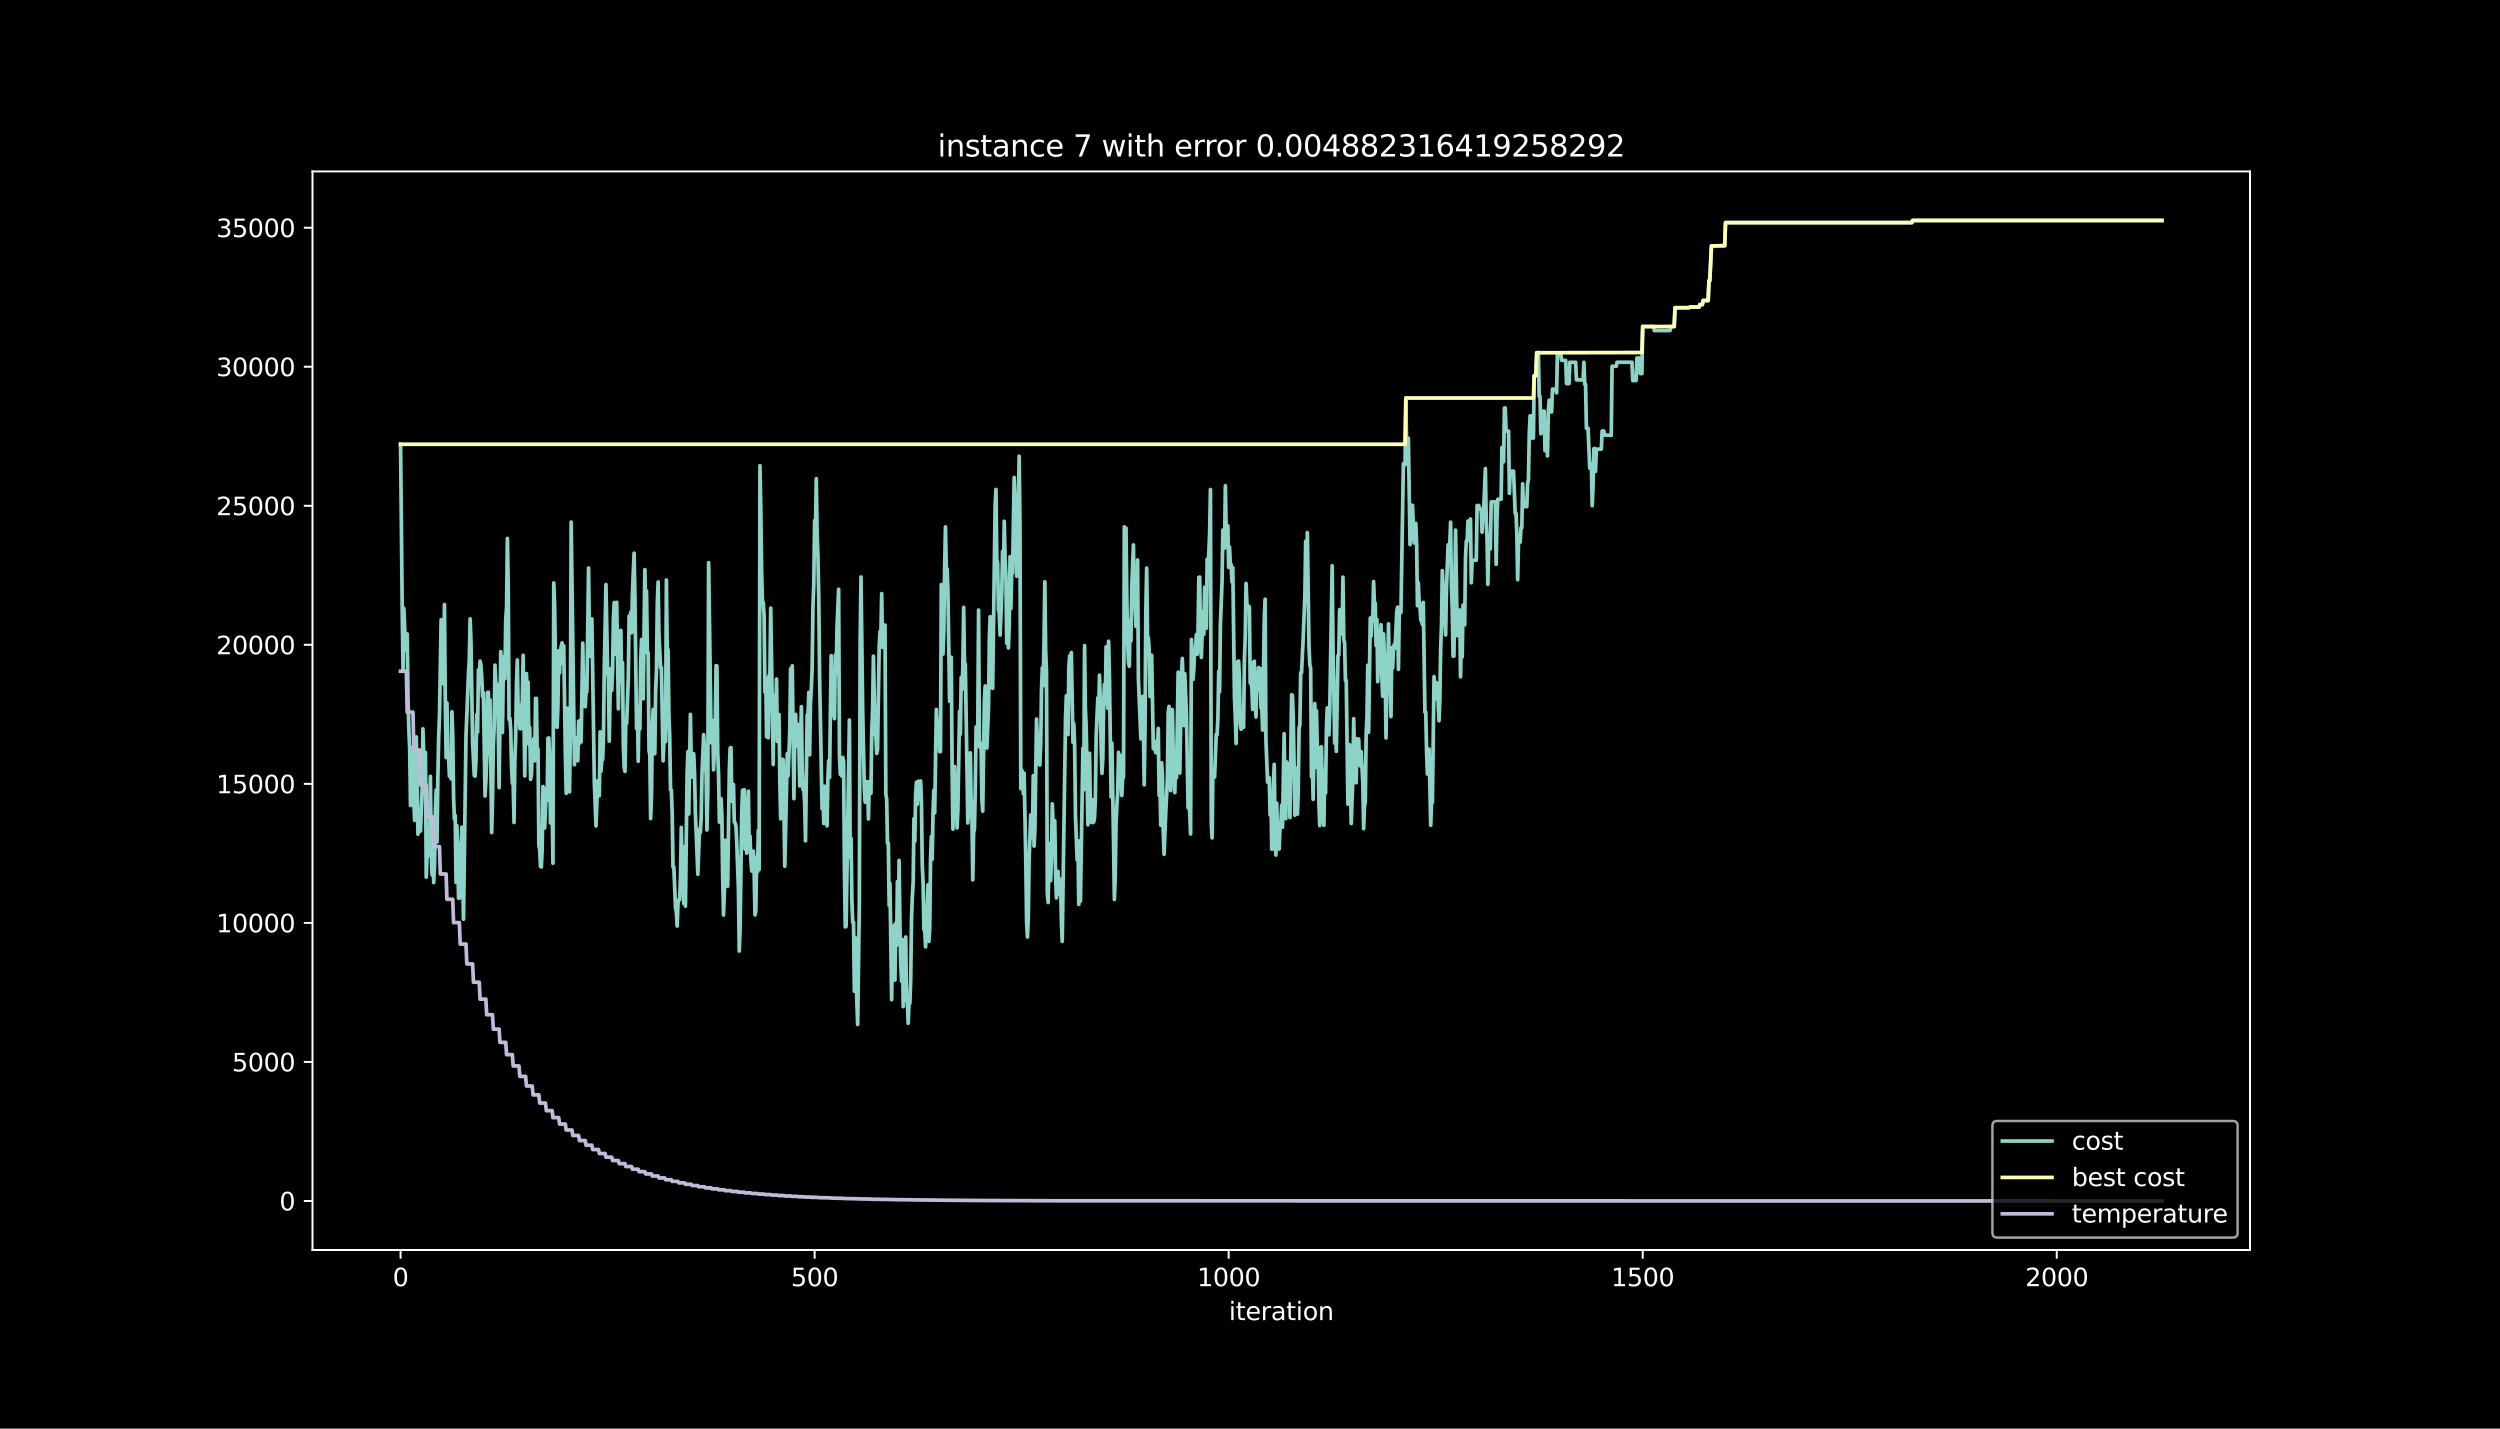 <?xml version="1.0" encoding="utf-8" standalone="no"?>
<!DOCTYPE svg PUBLIC "-//W3C//DTD SVG 1.1//EN"
  "http://www.w3.org/Graphics/SVG/1.1/DTD/svg11.dtd">
<svg height="576pt" version="1.1" viewBox="0 0 1008 576" width="1008pt" xmlns="http://www.w3.org/2000/svg" xmlns:xlink="http://www.w3.org/1999/xlink">
 <defs>
  <style type="text/css">*{stroke-linecap:butt;stroke-linejoin:round;}</style>
 </defs>
 <g id="figure_1">
  <g id="patch_1">
   <path d="M 0 576 
L 1008 576 
L 1008 0 
L 0 0 
z
"/>
  </g>
  <g id="axes_1">
   <g id="patch_2">
    <path d="M 126 504 
L 907.2 504 
L 907.2 69.12 
L 126 69.12 
z
"/>
   </g>
   <g id="matplotlib.axis_1">
    <g id="xtick_1">
     <g id="line2d_1">
      <defs>
       <path d="M 0 0 
L 0 3.5 
" id="ma178695085" style="stroke:#ffffff;stroke-width:0.8;"/>
      </defs>
      <g>
       <use style="fill:#ffffff;stroke:#ffffff;stroke-width:0.8;" x="161.509" xlink:href="#ma178695085" y="504"/>
      </g>
     </g>
     <g id="text_1">
      <!-- 0 -->
      <g style="fill:#ffffff;" transform="translate(158.328 518.598)scale(0.1 -0.1)">
       <defs>
        <path d="M 2034 4250 
Q 1547 4250 1301 3770 
Q 1056 3291 1056 2328 
Q 1056 1369 1301 889 
Q 1547 409 2034 409 
Q 2525 409 2770 889 
Q 3016 1369 3016 2328 
Q 3016 3291 2770 3770 
Q 2525 4250 2034 4250 
z
M 2034 4750 
Q 2819 4750 3233 4129 
Q 3647 3509 3647 2328 
Q 3647 1150 3233 529 
Q 2819 -91 2034 -91 
Q 1250 -91 836 529 
Q 422 1150 422 2328 
Q 422 3509 836 4129 
Q 1250 4750 2034 4750 
z
" id="DejaVuSans-30" transform="scale(0.016)"/>
       </defs>
       <use xlink:href="#DejaVuSans-30"/>
      </g>
     </g>
    </g>
    <g id="xtick_2">
     <g id="line2d_2">
      <g>
       <use style="fill:#ffffff;stroke:#ffffff;stroke-width:0.8;" x="328.454" xlink:href="#ma178695085" y="504"/>
      </g>
     </g>
     <g id="text_2">
      <!-- 500 -->
      <g style="fill:#ffffff;" transform="translate(318.91 518.598)scale(0.1 -0.1)">
       <defs>
        <path d="M 691 4666 
L 3169 4666 
L 3169 4134 
L 1269 4134 
L 1269 2991 
Q 1406 3038 1543 3061 
Q 1681 3084 1819 3084 
Q 2600 3084 3056 2656 
Q 3513 2228 3513 1497 
Q 3513 744 3044 326 
Q 2575 -91 1722 -91 
Q 1428 -91 1123 -41 
Q 819 9 494 109 
L 494 744 
Q 775 591 1075 516 
Q 1375 441 1709 441 
Q 2250 441 2565 725 
Q 2881 1009 2881 1497 
Q 2881 1984 2565 2268 
Q 2250 2553 1709 2553 
Q 1456 2553 1204 2497 
Q 953 2441 691 2322 
L 691 4666 
z
" id="DejaVuSans-35" transform="scale(0.016)"/>
       </defs>
       <use xlink:href="#DejaVuSans-35"/>
       <use x="63.623" xlink:href="#DejaVuSans-30"/>
       <use x="127.246" xlink:href="#DejaVuSans-30"/>
      </g>
     </g>
    </g>
    <g id="xtick_3">
     <g id="line2d_3">
      <g>
       <use style="fill:#ffffff;stroke:#ffffff;stroke-width:0.8;" x="495.398" xlink:href="#ma178695085" y="504"/>
      </g>
     </g>
     <g id="text_3">
      <!-- 1000 -->
      <g style="fill:#ffffff;" transform="translate(482.673 518.598)scale(0.1 -0.1)">
       <defs>
        <path d="M 794 531 
L 1825 531 
L 1825 4091 
L 703 3866 
L 703 4441 
L 1819 4666 
L 2450 4666 
L 2450 531 
L 3481 531 
L 3481 0 
L 794 0 
L 794 531 
z
" id="DejaVuSans-31" transform="scale(0.016)"/>
       </defs>
       <use xlink:href="#DejaVuSans-31"/>
       <use x="63.623" xlink:href="#DejaVuSans-30"/>
       <use x="127.246" xlink:href="#DejaVuSans-30"/>
       <use x="190.869" xlink:href="#DejaVuSans-30"/>
      </g>
     </g>
    </g>
    <g id="xtick_4">
     <g id="line2d_4">
      <g>
       <use style="fill:#ffffff;stroke:#ffffff;stroke-width:0.8;" x="662.343" xlink:href="#ma178695085" y="504"/>
      </g>
     </g>
     <g id="text_4">
      <!-- 1500 -->
      <g style="fill:#ffffff;" transform="translate(649.618 518.598)scale(0.1 -0.1)">
       <use xlink:href="#DejaVuSans-31"/>
       <use x="63.623" xlink:href="#DejaVuSans-35"/>
       <use x="127.246" xlink:href="#DejaVuSans-30"/>
       <use x="190.869" xlink:href="#DejaVuSans-30"/>
      </g>
     </g>
    </g>
    <g id="xtick_5">
     <g id="line2d_5">
      <g>
       <use style="fill:#ffffff;stroke:#ffffff;stroke-width:0.8;" x="829.287" xlink:href="#ma178695085" y="504"/>
      </g>
     </g>
     <g id="text_5">
      <!-- 2000 -->
      <g style="fill:#ffffff;" transform="translate(816.562 518.598)scale(0.1 -0.1)">
       <defs>
        <path d="M 1228 531 
L 3431 531 
L 3431 0 
L 469 0 
L 469 531 
Q 828 903 1448 1529 
Q 2069 2156 2228 2338 
Q 2531 2678 2651 2914 
Q 2772 3150 2772 3378 
Q 2772 3750 2511 3984 
Q 2250 4219 1831 4219 
Q 1534 4219 1204 4116 
Q 875 4013 500 3803 
L 500 4441 
Q 881 4594 1212 4672 
Q 1544 4750 1819 4750 
Q 2544 4750 2975 4387 
Q 3406 4025 3406 3419 
Q 3406 3131 3298 2873 
Q 3191 2616 2906 2266 
Q 2828 2175 2409 1742 
Q 1991 1309 1228 531 
z
" id="DejaVuSans-32" transform="scale(0.016)"/>
       </defs>
       <use xlink:href="#DejaVuSans-32"/>
       <use x="63.623" xlink:href="#DejaVuSans-30"/>
       <use x="127.246" xlink:href="#DejaVuSans-30"/>
       <use x="190.869" xlink:href="#DejaVuSans-30"/>
      </g>
     </g>
    </g>
    <g id="text_6">
     <!-- iteration -->
     <g style="fill:#ffffff;" transform="translate(495.477 532.277)scale(0.1 -0.1)">
      <defs>
       <path d="M 603 3500 
L 1178 3500 
L 1178 0 
L 603 0 
L 603 3500 
z
M 603 4863 
L 1178 4863 
L 1178 4134 
L 603 4134 
L 603 4863 
z
" id="DejaVuSans-69" transform="scale(0.016)"/>
       <path d="M 1172 4494 
L 1172 3500 
L 2356 3500 
L 2356 3053 
L 1172 3053 
L 1172 1153 
Q 1172 725 1289 603 
Q 1406 481 1766 481 
L 2356 481 
L 2356 0 
L 1766 0 
Q 1100 0 847 248 
Q 594 497 594 1153 
L 594 3053 
L 172 3053 
L 172 3500 
L 594 3500 
L 594 4494 
L 1172 4494 
z
" id="DejaVuSans-74" transform="scale(0.016)"/>
       <path d="M 3597 1894 
L 3597 1613 
L 953 1613 
Q 991 1019 1311 708 
Q 1631 397 2203 397 
Q 2534 397 2845 478 
Q 3156 559 3463 722 
L 3463 178 
Q 3153 47 2828 -22 
Q 2503 -91 2169 -91 
Q 1331 -91 842 396 
Q 353 884 353 1716 
Q 353 2575 817 3079 
Q 1281 3584 2069 3584 
Q 2775 3584 3186 3129 
Q 3597 2675 3597 1894 
z
M 3022 2063 
Q 3016 2534 2758 2815 
Q 2500 3097 2075 3097 
Q 1594 3097 1305 2825 
Q 1016 2553 972 2059 
L 3022 2063 
z
" id="DejaVuSans-65" transform="scale(0.016)"/>
       <path d="M 2631 2963 
Q 2534 3019 2420 3045 
Q 2306 3072 2169 3072 
Q 1681 3072 1420 2755 
Q 1159 2438 1159 1844 
L 1159 0 
L 581 0 
L 581 3500 
L 1159 3500 
L 1159 2956 
Q 1341 3275 1631 3429 
Q 1922 3584 2338 3584 
Q 2397 3584 2469 3576 
Q 2541 3569 2628 3553 
L 2631 2963 
z
" id="DejaVuSans-72" transform="scale(0.016)"/>
       <path d="M 2194 1759 
Q 1497 1759 1228 1600 
Q 959 1441 959 1056 
Q 959 750 1161 570 
Q 1363 391 1709 391 
Q 2188 391 2477 730 
Q 2766 1069 2766 1631 
L 2766 1759 
L 2194 1759 
z
M 3341 1997 
L 3341 0 
L 2766 0 
L 2766 531 
Q 2569 213 2275 61 
Q 1981 -91 1556 -91 
Q 1019 -91 701 211 
Q 384 513 384 1019 
Q 384 1609 779 1909 
Q 1175 2209 1959 2209 
L 2766 2209 
L 2766 2266 
Q 2766 2663 2505 2880 
Q 2244 3097 1772 3097 
Q 1472 3097 1187 3025 
Q 903 2953 641 2809 
L 641 3341 
Q 956 3463 1253 3523 
Q 1550 3584 1831 3584 
Q 2591 3584 2966 3190 
Q 3341 2797 3341 1997 
z
" id="DejaVuSans-61" transform="scale(0.016)"/>
       <path d="M 1959 3097 
Q 1497 3097 1228 2736 
Q 959 2375 959 1747 
Q 959 1119 1226 758 
Q 1494 397 1959 397 
Q 2419 397 2687 759 
Q 2956 1122 2956 1747 
Q 2956 2369 2687 2733 
Q 2419 3097 1959 3097 
z
M 1959 3584 
Q 2709 3584 3137 3096 
Q 3566 2609 3566 1747 
Q 3566 888 3137 398 
Q 2709 -91 1959 -91 
Q 1206 -91 779 398 
Q 353 888 353 1747 
Q 353 2609 779 3096 
Q 1206 3584 1959 3584 
z
" id="DejaVuSans-6f" transform="scale(0.016)"/>
       <path d="M 3513 2113 
L 3513 0 
L 2938 0 
L 2938 2094 
Q 2938 2591 2744 2837 
Q 2550 3084 2163 3084 
Q 1697 3084 1428 2787 
Q 1159 2491 1159 1978 
L 1159 0 
L 581 0 
L 581 3500 
L 1159 3500 
L 1159 2956 
Q 1366 3272 1645 3428 
Q 1925 3584 2291 3584 
Q 2894 3584 3203 3211 
Q 3513 2838 3513 2113 
z
" id="DejaVuSans-6e" transform="scale(0.016)"/>
      </defs>
      <use xlink:href="#DejaVuSans-69"/>
      <use x="27.783" xlink:href="#DejaVuSans-74"/>
      <use x="66.992" xlink:href="#DejaVuSans-65"/>
      <use x="128.516" xlink:href="#DejaVuSans-72"/>
      <use x="169.629" xlink:href="#DejaVuSans-61"/>
      <use x="230.908" xlink:href="#DejaVuSans-74"/>
      <use x="270.117" xlink:href="#DejaVuSans-69"/>
      <use x="297.9" xlink:href="#DejaVuSans-6f"/>
      <use x="359.082" xlink:href="#DejaVuSans-6e"/>
     </g>
    </g>
   </g>
   <g id="matplotlib.axis_2">
    <g id="ytick_1">
     <g id="line2d_6">
      <defs>
       <path d="M 0 0 
L -3.5 0 
" id="m332dbac01b" style="stroke:#ffffff;stroke-width:0.8;"/>
      </defs>
      <g>
       <use style="fill:#ffffff;stroke:#ffffff;stroke-width:0.8;" x="126" xlink:href="#m332dbac01b" y="484.233"/>
      </g>
     </g>
     <g id="text_7">
      <!-- 0 -->
      <g style="fill:#ffffff;" transform="translate(112.638 488.032)scale(0.1 -0.1)">
       <use xlink:href="#DejaVuSans-30"/>
      </g>
     </g>
    </g>
    <g id="ytick_2">
     <g id="line2d_7">
      <g>
       <use style="fill:#ffffff;stroke:#ffffff;stroke-width:0.8;" x="126" xlink:href="#m332dbac01b" y="428.173"/>
      </g>
     </g>
     <g id="text_8">
      <!-- 5000 -->
      <g style="fill:#ffffff;" transform="translate(93.55 431.972)scale(0.1 -0.1)">
       <use xlink:href="#DejaVuSans-35"/>
       <use x="63.623" xlink:href="#DejaVuSans-30"/>
       <use x="127.246" xlink:href="#DejaVuSans-30"/>
       <use x="190.869" xlink:href="#DejaVuSans-30"/>
      </g>
     </g>
    </g>
    <g id="ytick_3">
     <g id="line2d_8">
      <g>
       <use style="fill:#ffffff;stroke:#ffffff;stroke-width:0.8;" x="126" xlink:href="#m332dbac01b" y="372.113"/>
      </g>
     </g>
     <g id="text_9">
      <!-- 10000 -->
      <g style="fill:#ffffff;" transform="translate(87.188 375.912)scale(0.1 -0.1)">
       <use xlink:href="#DejaVuSans-31"/>
       <use x="63.623" xlink:href="#DejaVuSans-30"/>
       <use x="127.246" xlink:href="#DejaVuSans-30"/>
       <use x="190.869" xlink:href="#DejaVuSans-30"/>
       <use x="254.492" xlink:href="#DejaVuSans-30"/>
      </g>
     </g>
    </g>
    <g id="ytick_4">
     <g id="line2d_9">
      <g>
       <use style="fill:#ffffff;stroke:#ffffff;stroke-width:0.8;" x="126" xlink:href="#m332dbac01b" y="316.053"/>
      </g>
     </g>
     <g id="text_10">
      <!-- 15000 -->
      <g style="fill:#ffffff;" transform="translate(87.188 319.852)scale(0.1 -0.1)">
       <use xlink:href="#DejaVuSans-31"/>
       <use x="63.623" xlink:href="#DejaVuSans-35"/>
       <use x="127.246" xlink:href="#DejaVuSans-30"/>
       <use x="190.869" xlink:href="#DejaVuSans-30"/>
       <use x="254.492" xlink:href="#DejaVuSans-30"/>
      </g>
     </g>
    </g>
    <g id="ytick_5">
     <g id="line2d_10">
      <g>
       <use style="fill:#ffffff;stroke:#ffffff;stroke-width:0.8;" x="126" xlink:href="#m332dbac01b" y="259.993"/>
      </g>
     </g>
     <g id="text_11">
      <!-- 20000 -->
      <g style="fill:#ffffff;" transform="translate(87.188 263.792)scale(0.1 -0.1)">
       <use xlink:href="#DejaVuSans-32"/>
       <use x="63.623" xlink:href="#DejaVuSans-30"/>
       <use x="127.246" xlink:href="#DejaVuSans-30"/>
       <use x="190.869" xlink:href="#DejaVuSans-30"/>
       <use x="254.492" xlink:href="#DejaVuSans-30"/>
      </g>
     </g>
    </g>
    <g id="ytick_6">
     <g id="line2d_11">
      <g>
       <use style="fill:#ffffff;stroke:#ffffff;stroke-width:0.8;" x="126" xlink:href="#m332dbac01b" y="203.933"/>
      </g>
     </g>
     <g id="text_12">
      <!-- 25000 -->
      <g style="fill:#ffffff;" transform="translate(87.188 207.733)scale(0.1 -0.1)">
       <use xlink:href="#DejaVuSans-32"/>
       <use x="63.623" xlink:href="#DejaVuSans-35"/>
       <use x="127.246" xlink:href="#DejaVuSans-30"/>
       <use x="190.869" xlink:href="#DejaVuSans-30"/>
       <use x="254.492" xlink:href="#DejaVuSans-30"/>
      </g>
     </g>
    </g>
    <g id="ytick_7">
     <g id="line2d_12">
      <g>
       <use style="fill:#ffffff;stroke:#ffffff;stroke-width:0.8;" x="126" xlink:href="#m332dbac01b" y="147.873"/>
      </g>
     </g>
     <g id="text_13">
      <!-- 30000 -->
      <g style="fill:#ffffff;" transform="translate(87.188 151.673)scale(0.1 -0.1)">
       <defs>
        <path d="M 2597 2516 
Q 3050 2419 3304 2112 
Q 3559 1806 3559 1356 
Q 3559 666 3084 287 
Q 2609 -91 1734 -91 
Q 1441 -91 1130 -33 
Q 819 25 488 141 
L 488 750 
Q 750 597 1062 519 
Q 1375 441 1716 441 
Q 2309 441 2620 675 
Q 2931 909 2931 1356 
Q 2931 1769 2642 2001 
Q 2353 2234 1838 2234 
L 1294 2234 
L 1294 2753 
L 1863 2753 
Q 2328 2753 2575 2939 
Q 2822 3125 2822 3475 
Q 2822 3834 2567 4026 
Q 2313 4219 1838 4219 
Q 1578 4219 1281 4162 
Q 984 4106 628 3988 
L 628 4550 
Q 988 4650 1302 4700 
Q 1616 4750 1894 4750 
Q 2613 4750 3031 4423 
Q 3450 4097 3450 3541 
Q 3450 3153 3228 2886 
Q 3006 2619 2597 2516 
z
" id="DejaVuSans-33" transform="scale(0.016)"/>
       </defs>
       <use xlink:href="#DejaVuSans-33"/>
       <use x="63.623" xlink:href="#DejaVuSans-30"/>
       <use x="127.246" xlink:href="#DejaVuSans-30"/>
       <use x="190.869" xlink:href="#DejaVuSans-30"/>
       <use x="254.492" xlink:href="#DejaVuSans-30"/>
      </g>
     </g>
    </g>
    <g id="ytick_8">
     <g id="line2d_13">
      <g>
       <use style="fill:#ffffff;stroke:#ffffff;stroke-width:0.8;" x="126" xlink:href="#m332dbac01b" y="91.814"/>
      </g>
     </g>
     <g id="text_14">
      <!-- 35000 -->
      <g style="fill:#ffffff;" transform="translate(87.188 95.613)scale(0.1 -0.1)">
       <use xlink:href="#DejaVuSans-33"/>
       <use x="63.623" xlink:href="#DejaVuSans-35"/>
       <use x="127.246" xlink:href="#DejaVuSans-30"/>
       <use x="190.869" xlink:href="#DejaVuSans-30"/>
       <use x="254.492" xlink:href="#DejaVuSans-30"/>
      </g>
     </g>
    </g>
   </g>
   <g id="line2d_14">
    <path clip-path="url(#p75a1280b80)" d="M 161.509 179.132 
L 162.177 246.427 
L 162.511 270.387 
L 162.845 245.294 
L 163.512 262.112 
L 163.846 261.417 
L 164.18 255.621 
L 164.514 281.352 
L 164.848 293.966 
L 165.182 301.904 
L 165.516 324.787 
L 165.85 323.161 
L 166.184 301.478 
L 166.517 301.377 
L 166.851 323.061 
L 167.185 330.797 
L 167.519 305.065 
L 167.853 297.127 
L 168.187 313.9 
L 168.521 336.347 
L 168.855 327.77 
L 169.189 333.566 
L 169.522 335.08 
L 170.19 319.024 
L 170.524 293.865 
L 170.858 304.908 
L 171.192 303.283 
L 171.526 303.384 
L 171.86 353.669 
L 172.527 336.044 
L 172.861 345.002 
L 173.195 335.921 
L 173.529 313.037 
L 173.863 343.993 
L 174.197 352.772 
L 174.531 330.707 
L 174.865 355.867 
L 175.199 348.77 
L 175.532 327.871 
L 175.866 318.565 
L 176.2 339.464 
L 176.534 314.304 
L 176.868 297.531 
L 177.202 288.46 
L 177.87 249.846 
L 178.204 266.62 
L 178.537 275.701 
L 178.871 266.62 
L 179.205 243.736 
L 179.539 282.574 
L 179.873 305.458 
L 180.207 283.393 
L 180.541 305.458 
L 180.875 305.357 
L 181.209 312.981 
L 181.542 305.043 
L 181.876 314.001 
L 182.21 287.003 
L 182.544 296.085 
L 182.878 321.244 
L 183.212 330.315 
L 183.546 328.801 
L 183.88 355.8 
L 184.214 332.916 
L 184.547 341.19 
L 184.881 362.089 
L 185.215 362.19 
L 185.549 340.125 
L 185.883 349.431 
L 186.217 333.533 
L 186.885 370.633 
L 187.886 296.769 
L 188.888 271.631 
L 189.222 265.835 
L 189.556 249.521 
L 189.89 258.592 
L 190.557 299.628 
L 191.225 312.712 
L 191.559 312.914 
L 191.893 307.117 
L 192.227 288.146 
L 192.561 295.244 
L 192.895 270.084 
L 193.229 275.881 
L 193.562 266.575 
L 193.896 268.088 
L 194.23 272.853 
L 194.564 280.791 
L 194.898 279.278 
L 195.566 320.953 
L 195.9 315.156 
L 196.234 306.198 
L 196.567 279.199 
L 196.901 279.098 
L 197.235 304.258 
L 197.569 282.193 
L 198.237 335.685 
L 198.571 323.083 
L 198.905 301.018 
L 199.239 293.282 
L 199.572 268.189 
L 200.24 283.023 
L 200.574 275.892 
L 200.908 293.607 
L 201.242 317.567 
L 201.91 262.729 
L 202.244 290.568 
L 202.577 295.333 
L 202.911 272.45 
L 203.245 264.713 
L 203.579 273.672 
L 203.913 249.712 
L 204.247 244.947 
L 204.581 217.107 
L 204.915 235.988 
L 205.249 290.131 
L 205.582 289.559 
L 205.916 294.122 
L 206.25 309.046 
L 206.584 315.84 
L 206.918 315.739 
L 207.252 331.638 
L 207.586 306.545 
L 207.92 297.475 
L 208.254 275.41 
L 208.587 266.104 
L 208.921 287.003 
L 209.255 285.489 
L 209.589 293.764 
L 209.923 293.865 
L 210.257 284.783 
L 210.591 283.157 
L 210.925 264.187 
L 211.592 312.869 
L 211.926 285.87 
L 212.26 271.598 
L 212.594 280.904 
L 212.928 275.04 
L 213.262 300.132 
L 213.596 293.338 
L 213.93 314.237 
L 214.264 312.611 
L 214.597 303.305 
L 214.931 303.597 
L 215.265 297.8 
L 215.599 306.758 
L 215.933 281.599 
L 216.267 281.599 
L 216.601 303.664 
L 216.935 302.016 
L 217.269 340.798 
L 217.602 342.569 
L 217.936 349.364 
L 218.27 349.566 
L 218.604 342.278 
L 218.938 317.118 
L 219.606 333.835 
L 220.274 317.959 
L 220.607 322.724 
L 220.941 297.632 
L 221.275 297.531 
L 221.609 304.819 
L 221.943 331.817 
L 222.277 330.191 
L 222.611 322.904 
L 222.945 348.063 
L 223.279 235.047 
L 223.612 243.926 
L 224.28 285.299 
L 224.614 293.237 
L 224.948 285.299 
L 225.282 262.415 
L 225.616 271.373 
L 225.95 262.303 
L 226.617 259.164 
L 226.951 267.438 
L 227.285 260.341 
L 227.953 304 
L 228.287 319.899 
L 228.621 294.739 
L 228.955 285.512 
L 229.289 312.51 
L 229.622 319.305 
L 229.956 297.8 
L 230.29 210.526 
L 230.958 259.264 
L 231.626 308.317 
L 231.96 299.358 
L 232.294 305.155 
L 232.627 297.419 
L 232.961 306.725 
L 233.295 290.826 
L 233.629 299.706 
L 233.963 290.4 
L 234.297 299.179 
L 234.965 259.309 
L 235.299 278.28 
L 235.632 276.654 
L 235.966 284.929 
L 236.3 279.132 
L 236.634 278.93 
L 237.302 229.026 
L 237.636 256.865 
L 237.97 264.601 
L 238.637 249.532 
L 239.639 315.436 
L 240.307 333.017 
L 240.975 314.831 
L 241.309 315.033 
L 241.642 320.829 
L 241.976 295.098 
L 242.31 310.997 
L 242.644 306.231 
L 242.978 306.332 
L 243.312 297.553 
L 243.646 269.714 
L 244.314 235.708 
L 244.981 269.938 
L 245.315 273.672 
L 245.649 298.832 
L 245.983 279.861 
L 246.317 269.591 
L 246.651 278.37 
L 246.985 270.633 
L 247.319 249.734 
L 247.652 242.94 
L 247.986 263.839 
L 248.32 263.738 
L 248.654 242.839 
L 249.322 285.803 
L 249.656 264.904 
L 249.99 272.64 
L 250.324 254.152 
L 250.657 275.051 
L 250.991 267.113 
L 251.325 300.211 
L 251.659 309.438 
L 251.993 311.064 
L 252.327 290.165 
L 252.661 291.678 
L 253.329 273.492 
L 253.662 248.333 
L 253.996 255.127 
L 254.33 246.853 
L 254.664 255.127 
L 254.998 239.229 
L 255.666 223.061 
L 256 240.776 
L 256.667 293.775 
L 257.001 286.039 
L 257.335 306.938 
L 257.669 284.873 
L 258.003 293.954 
L 258.337 266.115 
L 258.671 257.841 
L 259.005 272.876 
L 259.339 281.756 
L 260.006 229.665 
L 260.34 245.563 
L 260.674 238.276 
L 261.008 263.368 
L 261.342 263.166 
L 261.676 302.7 
L 262.01 304.325 
L 262.344 330.057 
L 262.677 321.177 
L 263.011 293.338 
L 263.345 286.05 
L 264.013 303.911 
L 264.347 278.818 
L 264.681 270.88 
L 265.015 243.882 
L 265.349 234.654 
L 265.682 255.553 
L 266.35 269.288 
L 266.684 269.187 
L 267.352 306.77 
L 268.02 291.701 
L 268.354 298.988 
L 268.687 233.858 
L 269.021 262.023 
L 269.355 261.922 
L 269.689 287.653 
L 270.023 296.724 
L 270.357 318.408 
L 270.691 318.509 
L 271.025 327.59 
L 271.359 349.655 
L 271.692 349.554 
L 272.36 365.958 
L 272.694 367.583 
L 273.028 373.38 
L 273.362 364.309 
L 273.696 362.684 
L 274.03 362.785 
L 274.364 354.51 
L 274.697 333.611 
L 275.031 352.1 
L 275.365 345.305 
L 275.699 364.276 
L 276.033 341.392 
L 276.367 365.352 
L 277.035 312.353 
L 277.369 303.047 
L 277.702 328.207 
L 278.37 288.034 
L 278.704 306.523 
L 279.038 313.317 
L 279.372 313.116 
L 279.706 303.888 
L 280.04 311.826 
L 280.374 327.725 
L 281.375 352.514 
L 282.043 334.205 
L 282.377 335.719 
L 282.711 329.922 
L 283.045 312.207 
L 283.712 296.23 
L 284.046 302.027 
L 284.38 303.653 
L 284.714 312.959 
L 285.048 334.643 
L 285.382 318.744 
L 285.716 226.884 
L 286.384 273.728 
L 286.717 299.459 
L 287.051 290.378 
L 287.385 291.891 
L 287.719 310.38 
L 288.387 292.351 
L 288.721 268.391 
L 289.055 268.492 
L 289.389 303.428 
L 289.722 312.499 
L 290.056 331.47 
L 290.39 329.956 
L 290.724 322.018 
L 291.058 328.812 
L 291.392 353.905 
L 291.726 368.94 
L 292.06 359.713 
L 292.394 338.813 
L 293.061 355.71 
L 293.395 357.336 
L 294.063 310.559 
L 294.397 301.601 
L 294.731 301.399 
L 295.065 323.083 
L 295.399 318.318 
L 295.732 316.289 
L 296.066 331.47 
L 296.4 331.671 
L 296.734 333.185 
L 297.068 339.979 
L 297.736 358.367 
L 298.07 383.459 
L 298.404 374.378 
L 299.071 327.534 
L 299.405 318.654 
L 299.739 327.736 
L 300.073 318.43 
L 300.407 342.39 
L 300.741 335.102 
L 301.075 343.982 
L 301.409 328.084 
L 301.742 319.013 
L 302.076 341.897 
L 302.41 337.132 
L 302.744 346.438 
L 303.078 351.203 
L 303.412 351.102 
L 303.746 343.164 
L 304.08 352.122 
L 304.414 368.895 
L 304.747 367.382 
L 305.081 345.698 
L 305.415 351.494 
L 305.749 334.721 
L 306.083 350.62 
L 306.417 187.777 
L 306.751 205.492 
L 307.085 230.651 
L 307.419 242.592 
L 307.752 242.895 
L 308.086 248.692 
L 308.42 279.098 
L 308.754 273.302 
L 309.088 297.06 
L 309.422 288.135 
L 309.756 297.441 
L 310.09 272.282 
L 310.424 272.181 
L 310.757 245.182 
L 311.759 308.238 
L 312.093 280.399 
L 312.427 282.025 
L 312.761 288.819 
L 313.095 273.784 
L 313.429 298.944 
L 313.762 289.716 
L 314.096 288.09 
L 314.43 315.089 
L 314.764 330.124 
L 315.098 315.089 
L 315.432 306.131 
L 315.766 306.332 
L 316.434 349.263 
L 317.435 303.854 
L 317.769 312.813 
L 318.437 294.784 
L 318.771 269.624 
L 319.105 290.523 
L 319.439 268.458 
L 320.106 322.029 
L 320.44 296.298 
L 320.774 288.023 
L 321.108 296.466 
L 321.442 300.928 
L 321.776 292.093 
L 322.11 299.19 
L 322.444 316.905 
L 323.111 284.906 
L 323.445 310.638 
L 323.779 318.374 
L 324.113 318.172 
L 324.447 323.969 
L 324.781 339.004 
L 325.449 288.281 
L 325.782 288.483 
L 326.116 279.177 
L 326.45 304.337 
L 326.784 283.437 
L 327.118 277.641 
L 327.452 269.703 
L 327.786 244.543 
L 328.12 235.663 
L 328.454 209.932 
L 328.787 214.697 
L 329.121 193.013 
L 329.455 215.078 
L 329.789 224.384 
L 330.123 241.157 
L 330.457 272.719 
L 331.459 326.077 
L 331.792 317.006 
L 332.126 332.041 
L 332.46 317.006 
L 332.794 324.294 
L 333.128 324.193 
L 333.462 332.972 
L 333.796 314.001 
L 334.13 306.714 
L 334.464 313.508 
L 335.131 264.388 
L 335.465 288.348 
L 335.799 288.449 
L 336.133 282.653 
L 336.467 289.75 
L 336.801 264.018 
L 337.135 271.755 
L 337.469 253.266 
L 338.136 237.592 
L 338.47 304.236 
L 338.804 312.174 
L 339.138 311.972 
L 339.472 312.959 
L 339.806 305.379 
L 340.14 307.005 
L 340.474 349.79 
L 340.807 373.75 
L 341.141 373.548 
L 342.477 290.322 
L 342.811 345.709 
L 343.145 337.973 
L 343.479 363.065 
L 343.812 371.945 
L 344.146 371.844 
L 344.48 399.683 
L 344.814 377.999 
L 345.148 387.227 
L 345.482 404 
L 345.816 413.07 
L 346.484 364.455 
L 346.817 258.367 
L 347.151 232.636 
L 347.819 285.669 
L 348.487 317.656 
L 348.821 323.453 
L 349.155 315.179 
L 349.489 322.466 
L 349.822 315.179 
L 350.156 330.214 
L 350.49 315.179 
L 350.824 319.944 
L 351.158 319.843 
L 351.492 294.75 
L 351.826 286.252 
L 352.16 264.568 
L 352.827 296.376 
L 353.161 296.477 
L 353.495 303.765 
L 353.829 302.251 
L 354.497 260.397 
L 354.831 254.6 
L 355.165 256.114 
L 355.499 239.341 
L 355.832 261.025 
L 356.166 252.066 
L 356.5 251.965 
L 356.834 252.066 
L 357.168 320.224 
L 357.502 322.152 
L 357.836 339.979 
L 358.17 339.979 
L 358.504 365.139 
L 358.837 356.259 
L 359.505 403.069 
L 359.839 381.004 
L 360.173 373.907 
L 360.507 373.1 
L 360.841 395.165 
L 361.175 372.281 
L 361.509 381.161 
L 361.842 355.43 
L 362.176 373.918 
L 362.51 346.92 
L 362.844 372.651 
L 363.178 388.55 
L 363.512 395.647 
L 363.846 378.874 
L 364.18 405.872 
L 364.514 380.141 
L 364.847 384.906 
L 365.181 377.809 
L 365.515 403.54 
L 365.849 403.641 
L 366.183 412.599 
L 366.517 404.325 
L 366.851 404.527 
L 367.185 395.647 
L 367.519 370.555 
L 367.852 361.596 
L 368.186 355.8 
L 368.52 330.068 
L 368.854 339.15 
L 369.188 320.179 
L 369.522 315.414 
L 369.856 324.294 
L 370.19 314.988 
L 370.524 322.276 
L 370.857 322.175 
L 371.191 314.887 
L 371.525 323.644 
L 371.859 348.803 
L 372.193 355.9 
L 372.527 374.871 
L 372.861 374.972 
L 373.195 381.766 
L 374.196 356.708 
L 374.53 379.591 
L 374.864 374.311 
L 375.198 346.471 
L 375.532 337.244 
L 375.866 346.471 
L 376.2 327.501 
L 376.534 318.632 
L 376.867 327.714 
L 377.535 286.061 
L 377.869 293.999 
L 378.203 295.715 
L 378.537 290.434 
L 378.871 303.047 
L 379.205 303.047 
L 379.539 235.708 
L 379.872 256.607 
L 380.206 263.704 
L 380.54 254.398 
L 380.874 229.239 
L 381.208 212.466 
L 381.542 229.239 
L 381.876 229.34 
L 382.21 238.646 
L 382.877 282.709 
L 383.545 264.971 
L 383.879 308.586 
L 384.213 334.317 
L 384.881 309.09 
L 385.215 324.126 
L 385.549 314.82 
L 385.882 333.79 
L 386.216 326.693 
L 386.884 286.823 
L 387.218 296.051 
L 387.552 273.167 
L 387.886 277.932 
L 388.22 268.851 
L 388.554 244.891 
L 388.887 267.774 
L 389.221 267.673 
L 390.223 331.806 
L 390.891 321.244 
L 391.225 303.529 
L 391.559 322.5 
L 391.892 329.597 
L 392.226 354.757 
L 392.56 335.786 
L 392.894 334.16 
L 393.228 318.262 
L 393.562 293.102 
L 393.896 294.728 
L 394.23 294.829 
L 394.564 245.989 
L 394.897 301.152 
L 395.231 301.152 
L 395.565 299.672 
L 395.899 322.298 
L 396.233 327.063 
L 396.901 282.361 
L 397.235 276.565 
L 397.569 284.839 
L 397.902 301.612 
L 398.57 285.433 
L 398.904 257.594 
L 399.238 248.635 
L 399.572 271.519 
L 399.906 277.316 
L 400.24 277.518 
L 401.241 203.675 
L 401.575 197.363 
L 401.909 225.202 
L 402.243 226.985 
L 402.577 245.956 
L 402.911 247.088 
L 403.245 256.047 
L 403.912 239.083 
L 404.246 222.31 
L 404.58 231.089 
L 404.914 210.19 
L 405.248 225.225 
L 405.582 232.322 
L 405.916 259.321 
L 406.25 253.524 
L 406.584 261.26 
L 406.917 252.302 
L 407.251 224.462 
L 407.585 245.362 
L 407.919 230.326 
L 408.253 231.134 
L 408.921 192.52 
L 409.589 210.627 
L 409.922 232.311 
L 410.256 224.575 
L 410.924 183.92 
L 411.258 211.759 
L 411.592 317.97 
L 411.926 310.425 
L 412.26 311.254 
L 412.594 320.033 
L 412.927 311.759 
L 413.595 346.449 
L 413.929 371.541 
L 414.263 377.797 
L 414.597 370.51 
L 414.931 346.864 
L 415.599 328.566 
L 415.932 328.767 
L 416.266 337.838 
L 416.6 312.746 
L 416.934 341.157 
L 417.268 334.362 
L 417.936 289.907 
L 418.604 307.913 
L 418.937 300.177 
L 419.271 308.451 
L 419.605 300.177 
L 419.939 278.112 
L 420.273 269.232 
L 420.607 276.52 
L 420.941 259.747 
L 421.275 234.587 
L 421.609 262.426 
L 421.942 270.701 
L 422.276 360.127 
L 422.61 363.895 
L 422.944 347.121 
L 423.278 340.024 
L 423.612 355.06 
L 423.946 346.18 
L 424.28 324.115 
L 424.947 339.991 
L 425.281 330.92 
L 425.615 352.985 
L 425.949 362.056 
L 426.283 352.974 
L 426.617 351.348 
L 426.951 360.43 
L 427.285 354.634 
L 427.619 354.533 
L 427.952 371.306 
L 428.286 379.58 
L 429.622 289.29 
L 429.956 280.511 
L 430.624 296.185 
L 430.957 269.187 
L 431.291 264.422 
L 431.625 270.219 
L 431.959 263.121 
L 432.627 299.325 
L 432.961 291.757 
L 433.295 300.838 
L 433.629 328.678 
L 434.296 346.684 
L 434.63 338.948 
L 434.964 364.679 
L 435.298 355.598 
L 435.632 363.334 
L 436.3 322.601 
L 436.634 301.702 
L 436.967 318.475 
L 437.301 260.307 
L 437.635 286.039 
L 437.969 293.775 
L 438.637 332.557 
L 438.971 324.619 
L 439.305 303.72 
L 439.639 325.785 
L 439.972 331.582 
L 440.306 322.354 
L 440.64 331.66 
L 440.974 331.458 
L 441.308 329.833 
L 441.642 322.096 
L 441.976 296.937 
L 442.644 281.341 
L 442.977 288.135 
L 443.311 272.237 
L 443.645 282.361 
L 443.979 301.096 
L 444.313 311.804 
L 444.647 306.007 
L 444.981 284.323 
L 445.315 275.937 
L 445.649 283.673 
L 445.982 260.789 
L 446.316 279.121 
L 446.65 285.545 
L 446.984 258.547 
L 447.318 272.169 
L 447.986 321.289 
L 448.32 299.605 
L 448.987 339.778 
L 449.321 362.661 
L 449.655 353.591 
L 449.989 331.907 
L 450.323 324.619 
L 450.657 319.854 
L 450.991 303.35 
L 451.325 311.624 
L 451.659 304.527 
L 452.326 320.773 
L 452.66 313.486 
L 452.994 313.385 
L 453.328 212.432 
L 453.662 220.224 
L 453.996 212.937 
L 454.33 240.776 
L 454.664 259.264 
L 454.997 267.001 
L 455.331 268.626 
L 455.665 250.138 
L 455.999 258.412 
L 456.333 236.728 
L 457.001 219.72 
L 457.335 244.812 
L 457.669 243.299 
L 458.002 252.526 
L 458.336 250.9 
L 458.67 225.808 
L 459.004 273.84 
L 460.006 297.935 
L 460.674 280.78 
L 461.007 292.474 
L 461.341 316.434 
L 461.675 293.551 
L 462.009 245.821 
L 462.343 229.048 
L 462.677 256.888 
L 463.011 257.089 
L 463.345 261.854 
L 463.679 280.825 
L 464.346 264.198 
L 465.014 301.78 
L 465.348 301.982 
L 465.682 301.881 
L 466.016 303.507 
L 466.35 298.854 
L 466.684 301.567 
L 467.017 293.719 
L 467.351 320.717 
L 467.685 315.952 
L 468.019 332.725 
L 468.353 307.566 
L 468.687 312.331 
L 469.021 335.214 
L 469.355 344.442 
L 470.022 327.848 
L 470.69 314.113 
L 471.024 287.115 
L 471.358 284.828 
L 471.692 309.987 
L 472.026 318.766 
L 472.694 286.095 
L 473.027 301.993 
L 473.695 319.574 
L 474.029 304.538 
L 474.363 313.609 
L 475.031 271.026 
L 475.699 311.68 
L 476.366 272.282 
L 476.7 265.487 
L 477.034 274.827 
L 477.368 292.542 
L 477.702 271.642 
L 478.37 288.012 
L 479.037 325.684 
L 479.371 325.684 
L 479.705 327.31 
L 480.039 336.268 
L 480.373 257.841 
L 481.041 273.896 
L 481.375 269.277 
L 481.709 261.462 
L 482.042 261.664 
L 482.376 255.867 
L 482.71 263.805 
L 483.044 254.847 
L 483.378 232.782 
L 483.712 232.681 
L 484.046 257.773 
L 484.38 265.061 
L 485.047 246.528 
L 485.381 255.755 
L 485.715 236.784 
L 486.383 253.3 
L 486.717 225.46 
L 487.051 231.257 
L 487.719 215.078 
L 488.052 197.363 
L 488.386 331.683 
L 488.72 337.849 
L 489.054 310.01 
L 489.388 309.909 
L 489.722 313.317 
L 490.39 296.073 
L 490.724 296.275 
L 491.057 289.178 
L 491.391 270.689 
L 491.725 278.964 
L 492.059 251.965 
L 492.727 234.621 
L 493.061 213.721 
L 493.395 213.721 
L 493.729 221.009 
L 494.062 195.85 
L 494.396 214.035 
L 494.73 218.8 
L 495.064 212.006 
L 495.398 228.768 
L 495.732 220.561 
L 496.066 227.591 
L 496.4 227.591 
L 496.734 234.688 
L 497.067 228.891 
L 497.735 281.049 
L 498.069 288.987 
L 498.403 299.785 
L 498.737 274.625 
L 499.071 266.687 
L 499.405 266.541 
L 499.739 273.526 
L 500.072 292.015 
L 500.406 294.044 
L 500.74 292.418 
L 501.074 288.483 
L 501.408 293.248 
L 501.742 266.25 
L 502.076 256.944 
L 502.41 235.26 
L 502.744 243.198 
L 503.077 244.823 
L 503.411 244.823 
L 503.745 244.622 
L 504.079 275.365 
L 504.413 275.365 
L 504.747 276.991 
L 505.081 286.061 
L 505.415 267.09 
L 505.749 266.597 
L 506.082 281.206 
L 506.416 289.1 
L 506.75 274.154 
L 507.084 278.471 
L 507.418 269.165 
L 507.752 278.123 
L 508.086 269.512 
L 508.42 285.411 
L 508.754 285.512 
L 509.087 294.392 
L 509.755 249.532 
L 510.089 241.594 
L 510.423 298.327 
L 511.091 315.38 
L 511.425 313.755 
L 511.759 313.553 
L 512.092 328.588 
L 512.426 319.506 
L 512.76 342.39 
L 513.094 342.289 
L 513.428 317.129 
L 513.762 308.171 
L 514.096 332.479 
L 514.43 344.756 
L 514.764 323.857 
L 515.097 336.078 
L 515.431 337.591 
L 515.765 342.356 
L 516.099 333.129 
L 516.433 332.927 
L 516.767 324.653 
L 517.101 333.533 
L 517.769 295.86 
L 518.102 321.02 
L 518.436 330.102 
L 518.77 307.218 
L 519.104 323.991 
L 519.438 323.89 
L 519.772 307.992 
L 520.106 329.676 
L 520.774 280.152 
L 521.108 280.354 
L 521.441 289.313 
L 522.109 328.7 
L 522.443 309.73 
L 523.111 328.263 
L 523.445 319.383 
L 523.779 293.652 
L 524.113 292.138 
L 524.446 271.239 
L 524.78 271.239 
L 525.448 257.336 
L 526.116 240.294 
L 526.45 218.229 
L 526.784 239.913 
L 527.118 214.753 
L 527.785 260.812 
L 528.119 267.931 
L 528.453 269.411 
L 528.787 313.216 
L 529.121 306.4 
L 529.455 322.298 
L 530.123 283.684 
L 530.456 309.416 
L 530.79 286.532 
L 531.124 301.41 
L 531.458 301.208 
L 531.792 324.092 
L 532.126 332.871 
L 532.46 328.106 
L 532.794 301.108 
L 533.128 316.143 
L 533.795 332.759 
L 534.129 310.694 
L 534.463 319.775 
L 534.797 294.683 
L 535.131 285.456 
L 535.465 286.969 
L 535.799 296.275 
L 536.133 287.395 
L 537.134 228.14 
L 537.468 261.754 
L 537.802 277.977 
L 538.136 299.661 
L 538.47 293.865 
L 538.804 302.946 
L 539.471 264.332 
L 539.805 264.13 
L 540.139 245.788 
L 540.473 255.015 
L 540.807 253.389 
L 541.141 255.587 
L 541.475 232.703 
L 541.809 257.796 
L 542.143 259.309 
L 542.476 274.345 
L 542.81 274.345 
L 543.478 324.227 
L 543.812 315.268 
L 544.146 300.233 
L 544.814 332.041 
L 545.481 313.732 
L 545.815 289.772 
L 546.149 306.725 
L 546.483 306.725 
L 546.817 315.605 
L 547.151 297.89 
L 547.819 297.991 
L 548.153 307.218 
L 548.486 308.844 
L 548.82 303.047 
L 549.488 315.638 
L 549.822 334.127 
L 550.156 325.056 
L 550.49 323.431 
L 550.824 296.432 
L 551.158 289.144 
L 551.491 268.245 
L 551.825 295.244 
L 552.493 249.185 
L 552.827 256.473 
L 553.161 248.736 
L 553.495 250.362 
L 553.829 234.464 
L 554.163 243.22 
L 554.496 243.22 
L 554.83 260.307 
L 555.164 249.757 
L 555.498 274.849 
L 555.832 265.622 
L 556.166 265.622 
L 556.834 251.887 
L 557.168 272.786 
L 557.501 280.724 
L 557.835 255.564 
L 558.503 272.382 
L 558.837 297.542 
L 559.171 276.643 
L 559.505 276.643 
L 559.839 251.551 
L 560.173 273.235 
L 560.506 273.033 
L 560.84 288.931 
L 561.174 261.092 
L 561.508 269.366 
L 561.842 261.428 
L 562.176 259.803 
L 562.51 261.428 
L 563.178 246.404 
L 563.511 244.779 
L 563.845 269.871 
L 564.179 246.987 
L 564.513 245.474 
L 564.847 246.987 
L 565.849 186.958 
L 566.183 186.958 
L 566.516 187.463 
L 566.85 160.465 
L 567.184 185.624 
L 567.518 185.624 
L 567.852 176.666 
L 568.52 219.596 
L 569.188 203.72 
L 569.521 203.72 
L 570.189 218.924 
L 570.523 218.924 
L 570.857 211.019 
L 571.191 220.247 
L 571.525 244.207 
L 571.859 234.979 
L 572.193 242.716 
L 572.526 244.229 
L 572.86 250.026 
L 573.194 250.228 
L 573.528 251.853 
L 573.862 242.895 
L 574.53 287.115 
L 574.864 287.115 
L 575.198 303.014 
L 575.531 312.084 
L 575.865 312.084 
L 576.199 302.038 
L 576.867 332.759 
L 577.201 323.531 
L 577.535 323.531 
L 578.203 272.809 
L 578.536 281.89 
L 578.87 275.096 
L 579.204 275.544 
L 579.538 275.544 
L 580.206 290.613 
L 580.54 282.339 
L 580.874 261.44 
L 581.208 252.134 
L 581.541 230.068 
L 582.209 247.122 
L 582.543 247.122 
L 582.877 256.002 
L 583.211 237.031 
L 583.879 219.675 
L 584.546 219.776 
L 584.88 210.548 
L 585.214 236.28 
L 585.548 245.586 
L 585.882 264.556 
L 586.216 264.556 
L 586.884 213.733 
L 587.551 256.316 
L 587.885 250.519 
L 588.219 254.836 
L 588.553 245.956 
L 588.887 272.887 
L 589.221 256.114 
L 589.555 264.893 
L 589.889 243.994 
L 590.223 243.994 
L 590.556 251.932 
L 590.89 224.933 
L 591.224 218.139 
L 591.558 218.139 
L 591.892 210.078 
L 592.226 217.175 
L 592.56 217.175 
L 592.894 209.237 
L 593.228 234.968 
L 593.561 225.898 
L 595.231 225.898 
L 595.565 203.832 
L 596.233 203.832 
L 596.566 205.346 
L 597.234 205.346 
L 597.568 214.574 
L 597.902 205.492 
L 598.236 205.492 
L 598.904 188.898 
L 599.238 209.797 
L 599.571 217.085 
L 599.905 235.574 
L 600.239 219.675 
L 600.573 219.675 
L 600.907 221.301 
L 601.241 202.364 
L 602.91 202.364 
L 603.244 227.523 
L 603.578 209.035 
L 603.912 201.299 
L 605.248 201.299 
L 605.581 180.399 
L 605.915 186.196 
L 606.249 186.196 
L 606.583 164.512 
L 606.917 164.512 
L 607.251 173.818 
L 608.253 173.818 
L 608.586 198.91 
L 608.92 189.952 
L 610.256 189.952 
L 610.924 206.972 
L 611.258 206.972 
L 611.591 215.246 
L 611.925 233.735 
L 612.259 218.7 
L 612.927 218.599 
L 613.261 212.802 
L 613.595 212.802 
L 613.929 195.087 
L 614.263 204.158 
L 614.93 204.258 
L 615.598 204.258 
L 615.932 194.953 
L 616.266 193.439 
L 616.6 174.95 
L 616.934 167.663 
L 617.268 167.663 
L 617.601 176.621 
L 618.269 176.621 
L 618.603 151.461 
L 619.271 151.461 
L 619.605 142.234 
L 620.273 142.133 
L 620.606 159.848 
L 620.94 159.848 
L 621.274 174.883 
L 621.608 166.003 
L 621.942 165.801 
L 622.61 165.801 
L 622.944 181.7 
L 623.278 174.603 
L 623.611 174.603 
L 623.945 183.83 
L 624.279 166.115 
L 624.613 161.35 
L 625.281 161.35 
L 625.615 166.115 
L 625.949 156.888 
L 627.284 156.888 
L 627.618 158.402 
L 627.952 142.503 
L 629.288 142.503 
L 629.621 145.25 
L 631.291 145.351 
L 631.625 154.657 
L 632.626 154.657 
L 632.96 146.08 
L 635.298 146.08 
L 635.631 153.177 
L 638.303 153.177 
L 638.636 146.08 
L 638.97 154.959 
L 639.304 154.959 
L 639.638 172.674 
L 640.306 172.674 
L 640.974 188.741 
L 641.308 187.115 
L 641.641 187.115 
L 641.975 203.889 
L 642.309 195.95 
L 642.643 180.915 
L 642.977 180.814 
L 643.311 190.042 
L 643.645 181.083 
L 645.648 181.083 
L 645.982 173.796 
L 646.65 173.796 
L 646.984 175.421 
L 649.655 175.522 
L 649.989 147.683 
L 651.658 147.683 
L 651.992 146.057 
L 658.002 146.057 
L 658.336 153.435 
L 659.671 153.435 
L 660.005 144.364 
L 661.007 144.364 
L 661.341 150.62 
L 662.009 150.62 
L 662.343 131.65 
L 666.683 131.65 
L 667.017 133.275 
L 673.361 133.275 
L 673.695 131.65 
L 675.03 131.65 
L 675.364 124.082 
L 681.04 124.082 
L 681.374 123.813 
L 685.047 123.813 
L 685.381 122.792 
L 686.383 122.792 
L 686.716 121.167 
L 688.72 121.167 
L 689.054 113.172 
L 689.388 113.172 
L 690.055 99.157 
L 695.398 99.057 
L 695.731 89.751 
L 770.856 89.751 
L 771.19 88.887 
L 871.691 88.887 
L 871.691 88.887 
" style="fill:none;stroke:#8dd3c7;stroke-linecap:square;stroke-width:1.5;"/>
   </g>
   <g id="line2d_15">
    <path clip-path="url(#p75a1280b80)" d="M 161.509 179.132 
L 566.516 179.132 
L 566.85 160.465 
L 618.269 160.465 
L 618.603 151.461 
L 619.271 151.461 
L 619.605 142.234 
L 662.009 142.133 
L 662.343 131.65 
L 675.03 131.65 
L 675.364 124.082 
L 681.04 124.082 
L 681.374 123.813 
L 685.047 123.813 
L 685.381 122.792 
L 686.383 122.792 
L 686.716 121.167 
L 688.72 121.167 
L 689.054 113.172 
L 689.388 113.172 
L 690.055 99.157 
L 695.398 99.057 
L 695.731 89.751 
L 770.856 89.751 
L 771.19 88.887 
L 871.691 88.887 
L 871.691 88.887 
" style="fill:none;stroke:#feffb3;stroke-linecap:square;stroke-width:1.5;"/>
   </g>
   <g id="line2d_16">
    <path clip-path="url(#p75a1280b80)" d="M 161.509 270.663 
L 163.846 270.663 
L 164.18 287.162 
L 166.517 287.162 
L 166.851 302.387 
L 169.189 302.387 
L 169.522 316.435 
L 171.86 316.435 
L 172.194 329.399 
L 174.531 329.399 
L 174.865 341.36 
L 177.202 341.36 
L 177.536 352.398 
L 179.873 352.398 
L 180.207 362.583 
L 182.544 362.583 
L 182.878 371.981 
L 185.215 371.981 
L 185.549 380.653 
L 187.886 380.653 
L 188.22 388.655 
L 190.557 388.655 
L 190.891 396.039 
L 193.229 396.039 
L 193.562 402.852 
L 195.9 402.852 
L 196.234 409.139 
L 198.571 409.139 
L 198.905 414.941 
L 201.242 414.941 
L 201.576 420.294 
L 203.913 420.294 
L 204.247 425.234 
L 206.584 425.234 
L 206.918 429.792 
L 209.255 429.792 
L 209.589 433.997 
L 211.926 433.997 
L 212.26 437.878 
L 214.597 437.878 
L 214.931 441.46 
L 217.269 441.46 
L 217.602 444.764 
L 219.94 444.764 
L 220.274 447.813 
L 222.611 447.813 
L 222.945 450.627 
L 225.282 450.627 
L 225.616 453.223 
L 227.953 453.223 
L 228.287 455.619 
L 230.624 455.619 
L 230.958 457.829 
L 233.295 457.829 
L 233.629 459.869 
L 235.966 459.869 
L 236.3 461.751 
L 238.637 461.751 
L 238.971 463.488 
L 241.309 463.488 
L 241.642 465.091 
L 243.98 465.091 
L 244.314 466.57 
L 246.651 466.57 
L 246.985 467.934 
L 249.322 467.934 
L 249.656 469.193 
L 251.993 469.193 
L 252.327 470.355 
L 254.664 470.355 
L 254.998 471.427 
L 257.335 471.427 
L 257.669 472.417 
L 260.006 472.417 
L 260.34 473.329 
L 262.677 473.329 
L 263.011 474.172 
L 265.349 474.172 
L 265.682 474.949 
L 268.02 474.949 
L 268.354 475.666 
L 270.691 475.666 
L 271.025 476.328 
L 273.362 476.328 
L 273.696 476.939 
L 276.033 476.939 
L 276.367 477.502 
L 278.704 477.502 
L 279.038 478.022 
L 281.375 478.022 
L 281.709 478.502 
L 284.046 478.502 
L 284.38 478.945 
L 286.717 478.945 
L 287.051 479.353 
L 289.389 479.353 
L 289.722 479.73 
L 292.06 479.73 
L 292.394 480.078 
L 294.731 480.078 
L 295.065 480.399 
L 297.402 480.399 
L 297.736 480.695 
L 300.073 480.695 
L 300.407 480.968 
L 302.744 480.968 
L 303.078 481.221 
L 305.415 481.221 
L 305.749 481.453 
L 308.086 481.453 
L 308.42 481.668 
L 310.757 481.668 
L 311.091 481.866 
L 313.429 481.866 
L 313.762 482.049 
L 316.1 482.049 
L 316.434 482.218 
L 318.771 482.218 
L 319.105 482.373 
L 321.442 482.373 
L 321.776 482.517 
L 324.113 482.517 
L 324.447 482.65 
L 326.784 482.65 
L 327.118 482.772 
L 329.455 482.772 
L 330.123 482.885 
L 334.797 482.989 
L 335.465 483.085 
L 340.14 483.174 
L 340.807 483.255 
L 345.482 483.331 
L 346.15 483.401 
L 350.824 483.465 
L 351.492 483.524 
L 358.837 483.629 
L 359.839 483.676 
L 366.851 483.759 
L 368.186 483.795 
L 377.535 483.889 
L 379.205 483.916 
L 393.562 484.021 
L 395.899 484.037 
L 422.944 484.145 
L 429.288 484.164 
L 871.691 484.233 
L 871.691 484.233 
" style="fill:none;stroke:#bfbbd9;stroke-linecap:square;stroke-width:1.5;"/>
   </g>
   <g id="patch_3">
    <path d="M 126 504 
L 126 69.12 
" style="fill:none;stroke:#ffffff;stroke-linecap:square;stroke-linejoin:miter;stroke-width:0.8;"/>
   </g>
   <g id="patch_4">
    <path d="M 907.2 504 
L 907.2 69.12 
" style="fill:none;stroke:#ffffff;stroke-linecap:square;stroke-linejoin:miter;stroke-width:0.8;"/>
   </g>
   <g id="patch_5">
    <path d="M 126 504 
L 907.2 504 
" style="fill:none;stroke:#ffffff;stroke-linecap:square;stroke-linejoin:miter;stroke-width:0.8;"/>
   </g>
   <g id="patch_6">
    <path d="M 126 69.12 
L 907.2 69.12 
" style="fill:none;stroke:#ffffff;stroke-linecap:square;stroke-linejoin:miter;stroke-width:0.8;"/>
   </g>
   <g id="text_15">
    <!-- instance 7 with error 0.004882316419258292 -->
    <g style="fill:#ffffff;" transform="translate(378.047 63.12)scale(0.12 -0.12)">
     <defs>
      <path d="M 2834 3397 
L 2834 2853 
Q 2591 2978 2328 3040 
Q 2066 3103 1784 3103 
Q 1356 3103 1142 2972 
Q 928 2841 928 2578 
Q 928 2378 1081 2264 
Q 1234 2150 1697 2047 
L 1894 2003 
Q 2506 1872 2764 1633 
Q 3022 1394 3022 966 
Q 3022 478 2636 193 
Q 2250 -91 1575 -91 
Q 1294 -91 989 -36 
Q 684 19 347 128 
L 347 722 
Q 666 556 975 473 
Q 1284 391 1588 391 
Q 1994 391 2212 530 
Q 2431 669 2431 922 
Q 2431 1156 2273 1281 
Q 2116 1406 1581 1522 
L 1381 1569 
Q 847 1681 609 1914 
Q 372 2147 372 2553 
Q 372 3047 722 3315 
Q 1072 3584 1716 3584 
Q 2034 3584 2315 3537 
Q 2597 3491 2834 3397 
z
" id="DejaVuSans-73" transform="scale(0.016)"/>
      <path d="M 3122 3366 
L 3122 2828 
Q 2878 2963 2633 3030 
Q 2388 3097 2138 3097 
Q 1578 3097 1268 2742 
Q 959 2388 959 1747 
Q 959 1106 1268 751 
Q 1578 397 2138 397 
Q 2388 397 2633 464 
Q 2878 531 3122 666 
L 3122 134 
Q 2881 22 2623 -34 
Q 2366 -91 2075 -91 
Q 1284 -91 818 406 
Q 353 903 353 1747 
Q 353 2603 823 3093 
Q 1294 3584 2113 3584 
Q 2378 3584 2631 3529 
Q 2884 3475 3122 3366 
z
" id="DejaVuSans-63" transform="scale(0.016)"/>
      <path id="DejaVuSans-20" transform="scale(0.016)"/>
      <path d="M 525 4666 
L 3525 4666 
L 3525 4397 
L 1831 0 
L 1172 0 
L 2766 4134 
L 525 4134 
L 525 4666 
z
" id="DejaVuSans-37" transform="scale(0.016)"/>
      <path d="M 269 3500 
L 844 3500 
L 1563 769 
L 2278 3500 
L 2956 3500 
L 3675 769 
L 4391 3500 
L 4966 3500 
L 4050 0 
L 3372 0 
L 2619 2869 
L 1863 0 
L 1184 0 
L 269 3500 
z
" id="DejaVuSans-77" transform="scale(0.016)"/>
      <path d="M 3513 2113 
L 3513 0 
L 2938 0 
L 2938 2094 
Q 2938 2591 2744 2837 
Q 2550 3084 2163 3084 
Q 1697 3084 1428 2787 
Q 1159 2491 1159 1978 
L 1159 0 
L 581 0 
L 581 4863 
L 1159 4863 
L 1159 2956 
Q 1366 3272 1645 3428 
Q 1925 3584 2291 3584 
Q 2894 3584 3203 3211 
Q 3513 2838 3513 2113 
z
" id="DejaVuSans-68" transform="scale(0.016)"/>
      <path d="M 684 794 
L 1344 794 
L 1344 0 
L 684 0 
L 684 794 
z
" id="DejaVuSans-2e" transform="scale(0.016)"/>
      <path d="M 2419 4116 
L 825 1625 
L 2419 1625 
L 2419 4116 
z
M 2253 4666 
L 3047 4666 
L 3047 1625 
L 3713 1625 
L 3713 1100 
L 3047 1100 
L 3047 0 
L 2419 0 
L 2419 1100 
L 313 1100 
L 313 1709 
L 2253 4666 
z
" id="DejaVuSans-34" transform="scale(0.016)"/>
      <path d="M 2034 2216 
Q 1584 2216 1326 1975 
Q 1069 1734 1069 1313 
Q 1069 891 1326 650 
Q 1584 409 2034 409 
Q 2484 409 2743 651 
Q 3003 894 3003 1313 
Q 3003 1734 2745 1975 
Q 2488 2216 2034 2216 
z
M 1403 2484 
Q 997 2584 770 2862 
Q 544 3141 544 3541 
Q 544 4100 942 4425 
Q 1341 4750 2034 4750 
Q 2731 4750 3128 4425 
Q 3525 4100 3525 3541 
Q 3525 3141 3298 2862 
Q 3072 2584 2669 2484 
Q 3125 2378 3379 2068 
Q 3634 1759 3634 1313 
Q 3634 634 3220 271 
Q 2806 -91 2034 -91 
Q 1263 -91 848 271 
Q 434 634 434 1313 
Q 434 1759 690 2068 
Q 947 2378 1403 2484 
z
M 1172 3481 
Q 1172 3119 1398 2916 
Q 1625 2713 2034 2713 
Q 2441 2713 2670 2916 
Q 2900 3119 2900 3481 
Q 2900 3844 2670 4047 
Q 2441 4250 2034 4250 
Q 1625 4250 1398 4047 
Q 1172 3844 1172 3481 
z
" id="DejaVuSans-38" transform="scale(0.016)"/>
      <path d="M 2113 2584 
Q 1688 2584 1439 2293 
Q 1191 2003 1191 1497 
Q 1191 994 1439 701 
Q 1688 409 2113 409 
Q 2538 409 2786 701 
Q 3034 994 3034 1497 
Q 3034 2003 2786 2293 
Q 2538 2584 2113 2584 
z
M 3366 4563 
L 3366 3988 
Q 3128 4100 2886 4159 
Q 2644 4219 2406 4219 
Q 1781 4219 1451 3797 
Q 1122 3375 1075 2522 
Q 1259 2794 1537 2939 
Q 1816 3084 2150 3084 
Q 2853 3084 3261 2657 
Q 3669 2231 3669 1497 
Q 3669 778 3244 343 
Q 2819 -91 2113 -91 
Q 1303 -91 875 529 
Q 447 1150 447 2328 
Q 447 3434 972 4092 
Q 1497 4750 2381 4750 
Q 2619 4750 2861 4703 
Q 3103 4656 3366 4563 
z
" id="DejaVuSans-36" transform="scale(0.016)"/>
      <path d="M 703 97 
L 703 672 
Q 941 559 1184 500 
Q 1428 441 1663 441 
Q 2288 441 2617 861 
Q 2947 1281 2994 2138 
Q 2813 1869 2534 1725 
Q 2256 1581 1919 1581 
Q 1219 1581 811 2004 
Q 403 2428 403 3163 
Q 403 3881 828 4315 
Q 1253 4750 1959 4750 
Q 2769 4750 3195 4129 
Q 3622 3509 3622 2328 
Q 3622 1225 3098 567 
Q 2575 -91 1691 -91 
Q 1453 -91 1209 -44 
Q 966 3 703 97 
z
M 1959 2075 
Q 2384 2075 2632 2365 
Q 2881 2656 2881 3163 
Q 2881 3666 2632 3958 
Q 2384 4250 1959 4250 
Q 1534 4250 1286 3958 
Q 1038 3666 1038 3163 
Q 1038 2656 1286 2365 
Q 1534 2075 1959 2075 
z
" id="DejaVuSans-39" transform="scale(0.016)"/>
     </defs>
     <use xlink:href="#DejaVuSans-69"/>
     <use x="27.783" xlink:href="#DejaVuSans-6e"/>
     <use x="91.162" xlink:href="#DejaVuSans-73"/>
     <use x="143.262" xlink:href="#DejaVuSans-74"/>
     <use x="182.471" xlink:href="#DejaVuSans-61"/>
     <use x="243.75" xlink:href="#DejaVuSans-6e"/>
     <use x="307.129" xlink:href="#DejaVuSans-63"/>
     <use x="362.109" xlink:href="#DejaVuSans-65"/>
     <use x="423.633" xlink:href="#DejaVuSans-20"/>
     <use x="455.42" xlink:href="#DejaVuSans-37"/>
     <use x="519.043" xlink:href="#DejaVuSans-20"/>
     <use x="550.83" xlink:href="#DejaVuSans-77"/>
     <use x="632.617" xlink:href="#DejaVuSans-69"/>
     <use x="660.4" xlink:href="#DejaVuSans-74"/>
     <use x="699.609" xlink:href="#DejaVuSans-68"/>
     <use x="762.988" xlink:href="#DejaVuSans-20"/>
     <use x="794.775" xlink:href="#DejaVuSans-65"/>
     <use x="856.299" xlink:href="#DejaVuSans-72"/>
     <use x="895.662" xlink:href="#DejaVuSans-72"/>
     <use x="934.525" xlink:href="#DejaVuSans-6f"/>
     <use x="995.707" xlink:href="#DejaVuSans-72"/>
     <use x="1036.82" xlink:href="#DejaVuSans-20"/>
     <use x="1068.607" xlink:href="#DejaVuSans-30"/>
     <use x="1132.23" xlink:href="#DejaVuSans-2e"/>
     <use x="1164.018" xlink:href="#DejaVuSans-30"/>
     <use x="1227.641" xlink:href="#DejaVuSans-30"/>
     <use x="1291.264" xlink:href="#DejaVuSans-34"/>
     <use x="1354.887" xlink:href="#DejaVuSans-38"/>
     <use x="1418.51" xlink:href="#DejaVuSans-38"/>
     <use x="1482.133" xlink:href="#DejaVuSans-32"/>
     <use x="1545.756" xlink:href="#DejaVuSans-33"/>
     <use x="1609.379" xlink:href="#DejaVuSans-31"/>
     <use x="1673.002" xlink:href="#DejaVuSans-36"/>
     <use x="1736.625" xlink:href="#DejaVuSans-34"/>
     <use x="1800.248" xlink:href="#DejaVuSans-31"/>
     <use x="1863.871" xlink:href="#DejaVuSans-39"/>
     <use x="1927.494" xlink:href="#DejaVuSans-32"/>
     <use x="1991.117" xlink:href="#DejaVuSans-35"/>
     <use x="2054.74" xlink:href="#DejaVuSans-38"/>
     <use x="2118.363" xlink:href="#DejaVuSans-32"/>
     <use x="2181.986" xlink:href="#DejaVuSans-39"/>
     <use x="2245.609" xlink:href="#DejaVuSans-32"/>
    </g>
   </g>
   <g id="legend_1">
    <g id="patch_7">
     <path d="M 805.348 499 
L 900.2 499 
Q 902.2 499 902.2 497 
L 902.2 453.966 
Q 902.2 451.966 900.2 451.966 
L 805.348 451.966 
Q 803.348 451.966 803.348 453.966 
L 803.348 497 
Q 803.348 499 805.348 499 
z
" style="opacity:0.8;stroke:#cccccc;stroke-linejoin:miter;"/>
    </g>
    <g id="line2d_17">
     <path d="M 807.348 460.064 
L 827.348 460.064 
" style="fill:none;stroke:#8dd3c7;stroke-linecap:square;stroke-width:1.5;"/>
    </g>
    <g id="line2d_18"/>
    <g id="text_16">
     <!-- cost -->
     <g style="fill:#ffffff;" transform="translate(835.348 463.564)scale(0.1 -0.1)">
      <use xlink:href="#DejaVuSans-63"/>
      <use x="54.98" xlink:href="#DejaVuSans-6f"/>
      <use x="116.162" xlink:href="#DejaVuSans-73"/>
      <use x="168.262" xlink:href="#DejaVuSans-74"/>
     </g>
    </g>
    <g id="line2d_19">
     <path d="M 807.348 474.742 
L 827.348 474.742 
" style="fill:none;stroke:#feffb3;stroke-linecap:square;stroke-width:1.5;"/>
    </g>
    <g id="line2d_20"/>
    <g id="text_17">
     <!-- best cost -->
     <g style="fill:#ffffff;" transform="translate(835.348 478.242)scale(0.1 -0.1)">
      <defs>
       <path d="M 3116 1747 
Q 3116 2381 2855 2742 
Q 2594 3103 2138 3103 
Q 1681 3103 1420 2742 
Q 1159 2381 1159 1747 
Q 1159 1113 1420 752 
Q 1681 391 2138 391 
Q 2594 391 2855 752 
Q 3116 1113 3116 1747 
z
M 1159 2969 
Q 1341 3281 1617 3432 
Q 1894 3584 2278 3584 
Q 2916 3584 3314 3078 
Q 3713 2572 3713 1747 
Q 3713 922 3314 415 
Q 2916 -91 2278 -91 
Q 1894 -91 1617 61 
Q 1341 213 1159 525 
L 1159 0 
L 581 0 
L 581 4863 
L 1159 4863 
L 1159 2969 
z
" id="DejaVuSans-62" transform="scale(0.016)"/>
      </defs>
      <use xlink:href="#DejaVuSans-62"/>
      <use x="63.477" xlink:href="#DejaVuSans-65"/>
      <use x="125" xlink:href="#DejaVuSans-73"/>
      <use x="177.1" xlink:href="#DejaVuSans-74"/>
      <use x="216.309" xlink:href="#DejaVuSans-20"/>
      <use x="248.096" xlink:href="#DejaVuSans-63"/>
      <use x="303.076" xlink:href="#DejaVuSans-6f"/>
      <use x="364.258" xlink:href="#DejaVuSans-73"/>
      <use x="416.357" xlink:href="#DejaVuSans-74"/>
     </g>
    </g>
    <g id="line2d_21">
     <path d="M 807.348 489.42 
L 827.348 489.42 
" style="fill:none;stroke:#bfbbd9;stroke-linecap:square;stroke-width:1.5;"/>
    </g>
    <g id="line2d_22"/>
    <g id="text_18">
     <!-- temperature -->
     <g style="fill:#ffffff;" transform="translate(835.348 492.92)scale(0.1 -0.1)">
      <defs>
       <path d="M 3328 2828 
Q 3544 3216 3844 3400 
Q 4144 3584 4550 3584 
Q 5097 3584 5394 3201 
Q 5691 2819 5691 2113 
L 5691 0 
L 5113 0 
L 5113 2094 
Q 5113 2597 4934 2840 
Q 4756 3084 4391 3084 
Q 3944 3084 3684 2787 
Q 3425 2491 3425 1978 
L 3425 0 
L 2847 0 
L 2847 2094 
Q 2847 2600 2669 2842 
Q 2491 3084 2119 3084 
Q 1678 3084 1418 2786 
Q 1159 2488 1159 1978 
L 1159 0 
L 581 0 
L 581 3500 
L 1159 3500 
L 1159 2956 
Q 1356 3278 1631 3431 
Q 1906 3584 2284 3584 
Q 2666 3584 2933 3390 
Q 3200 3197 3328 2828 
z
" id="DejaVuSans-6d" transform="scale(0.016)"/>
       <path d="M 1159 525 
L 1159 -1331 
L 581 -1331 
L 581 3500 
L 1159 3500 
L 1159 2969 
Q 1341 3281 1617 3432 
Q 1894 3584 2278 3584 
Q 2916 3584 3314 3078 
Q 3713 2572 3713 1747 
Q 3713 922 3314 415 
Q 2916 -91 2278 -91 
Q 1894 -91 1617 61 
Q 1341 213 1159 525 
z
M 3116 1747 
Q 3116 2381 2855 2742 
Q 2594 3103 2138 3103 
Q 1681 3103 1420 2742 
Q 1159 2381 1159 1747 
Q 1159 1113 1420 752 
Q 1681 391 2138 391 
Q 2594 391 2855 752 
Q 3116 1113 3116 1747 
z
" id="DejaVuSans-70" transform="scale(0.016)"/>
       <path d="M 544 1381 
L 544 3500 
L 1119 3500 
L 1119 1403 
Q 1119 906 1312 657 
Q 1506 409 1894 409 
Q 2359 409 2629 706 
Q 2900 1003 2900 1516 
L 2900 3500 
L 3475 3500 
L 3475 0 
L 2900 0 
L 2900 538 
Q 2691 219 2414 64 
Q 2138 -91 1772 -91 
Q 1169 -91 856 284 
Q 544 659 544 1381 
z
M 1991 3584 
L 1991 3584 
z
" id="DejaVuSans-75" transform="scale(0.016)"/>
      </defs>
      <use xlink:href="#DejaVuSans-74"/>
      <use x="39.209" xlink:href="#DejaVuSans-65"/>
      <use x="100.732" xlink:href="#DejaVuSans-6d"/>
      <use x="198.145" xlink:href="#DejaVuSans-70"/>
      <use x="261.621" xlink:href="#DejaVuSans-65"/>
      <use x="323.145" xlink:href="#DejaVuSans-72"/>
      <use x="364.258" xlink:href="#DejaVuSans-61"/>
      <use x="425.537" xlink:href="#DejaVuSans-74"/>
      <use x="464.746" xlink:href="#DejaVuSans-75"/>
      <use x="528.125" xlink:href="#DejaVuSans-72"/>
      <use x="566.988" xlink:href="#DejaVuSans-65"/>
     </g>
    </g>
   </g>
  </g>
 </g>
 <defs>
  <clipPath id="p75a1280b80">
   <rect height="434.88" width="781.2" x="126" y="69.12"/>
  </clipPath>
 </defs>
</svg>
